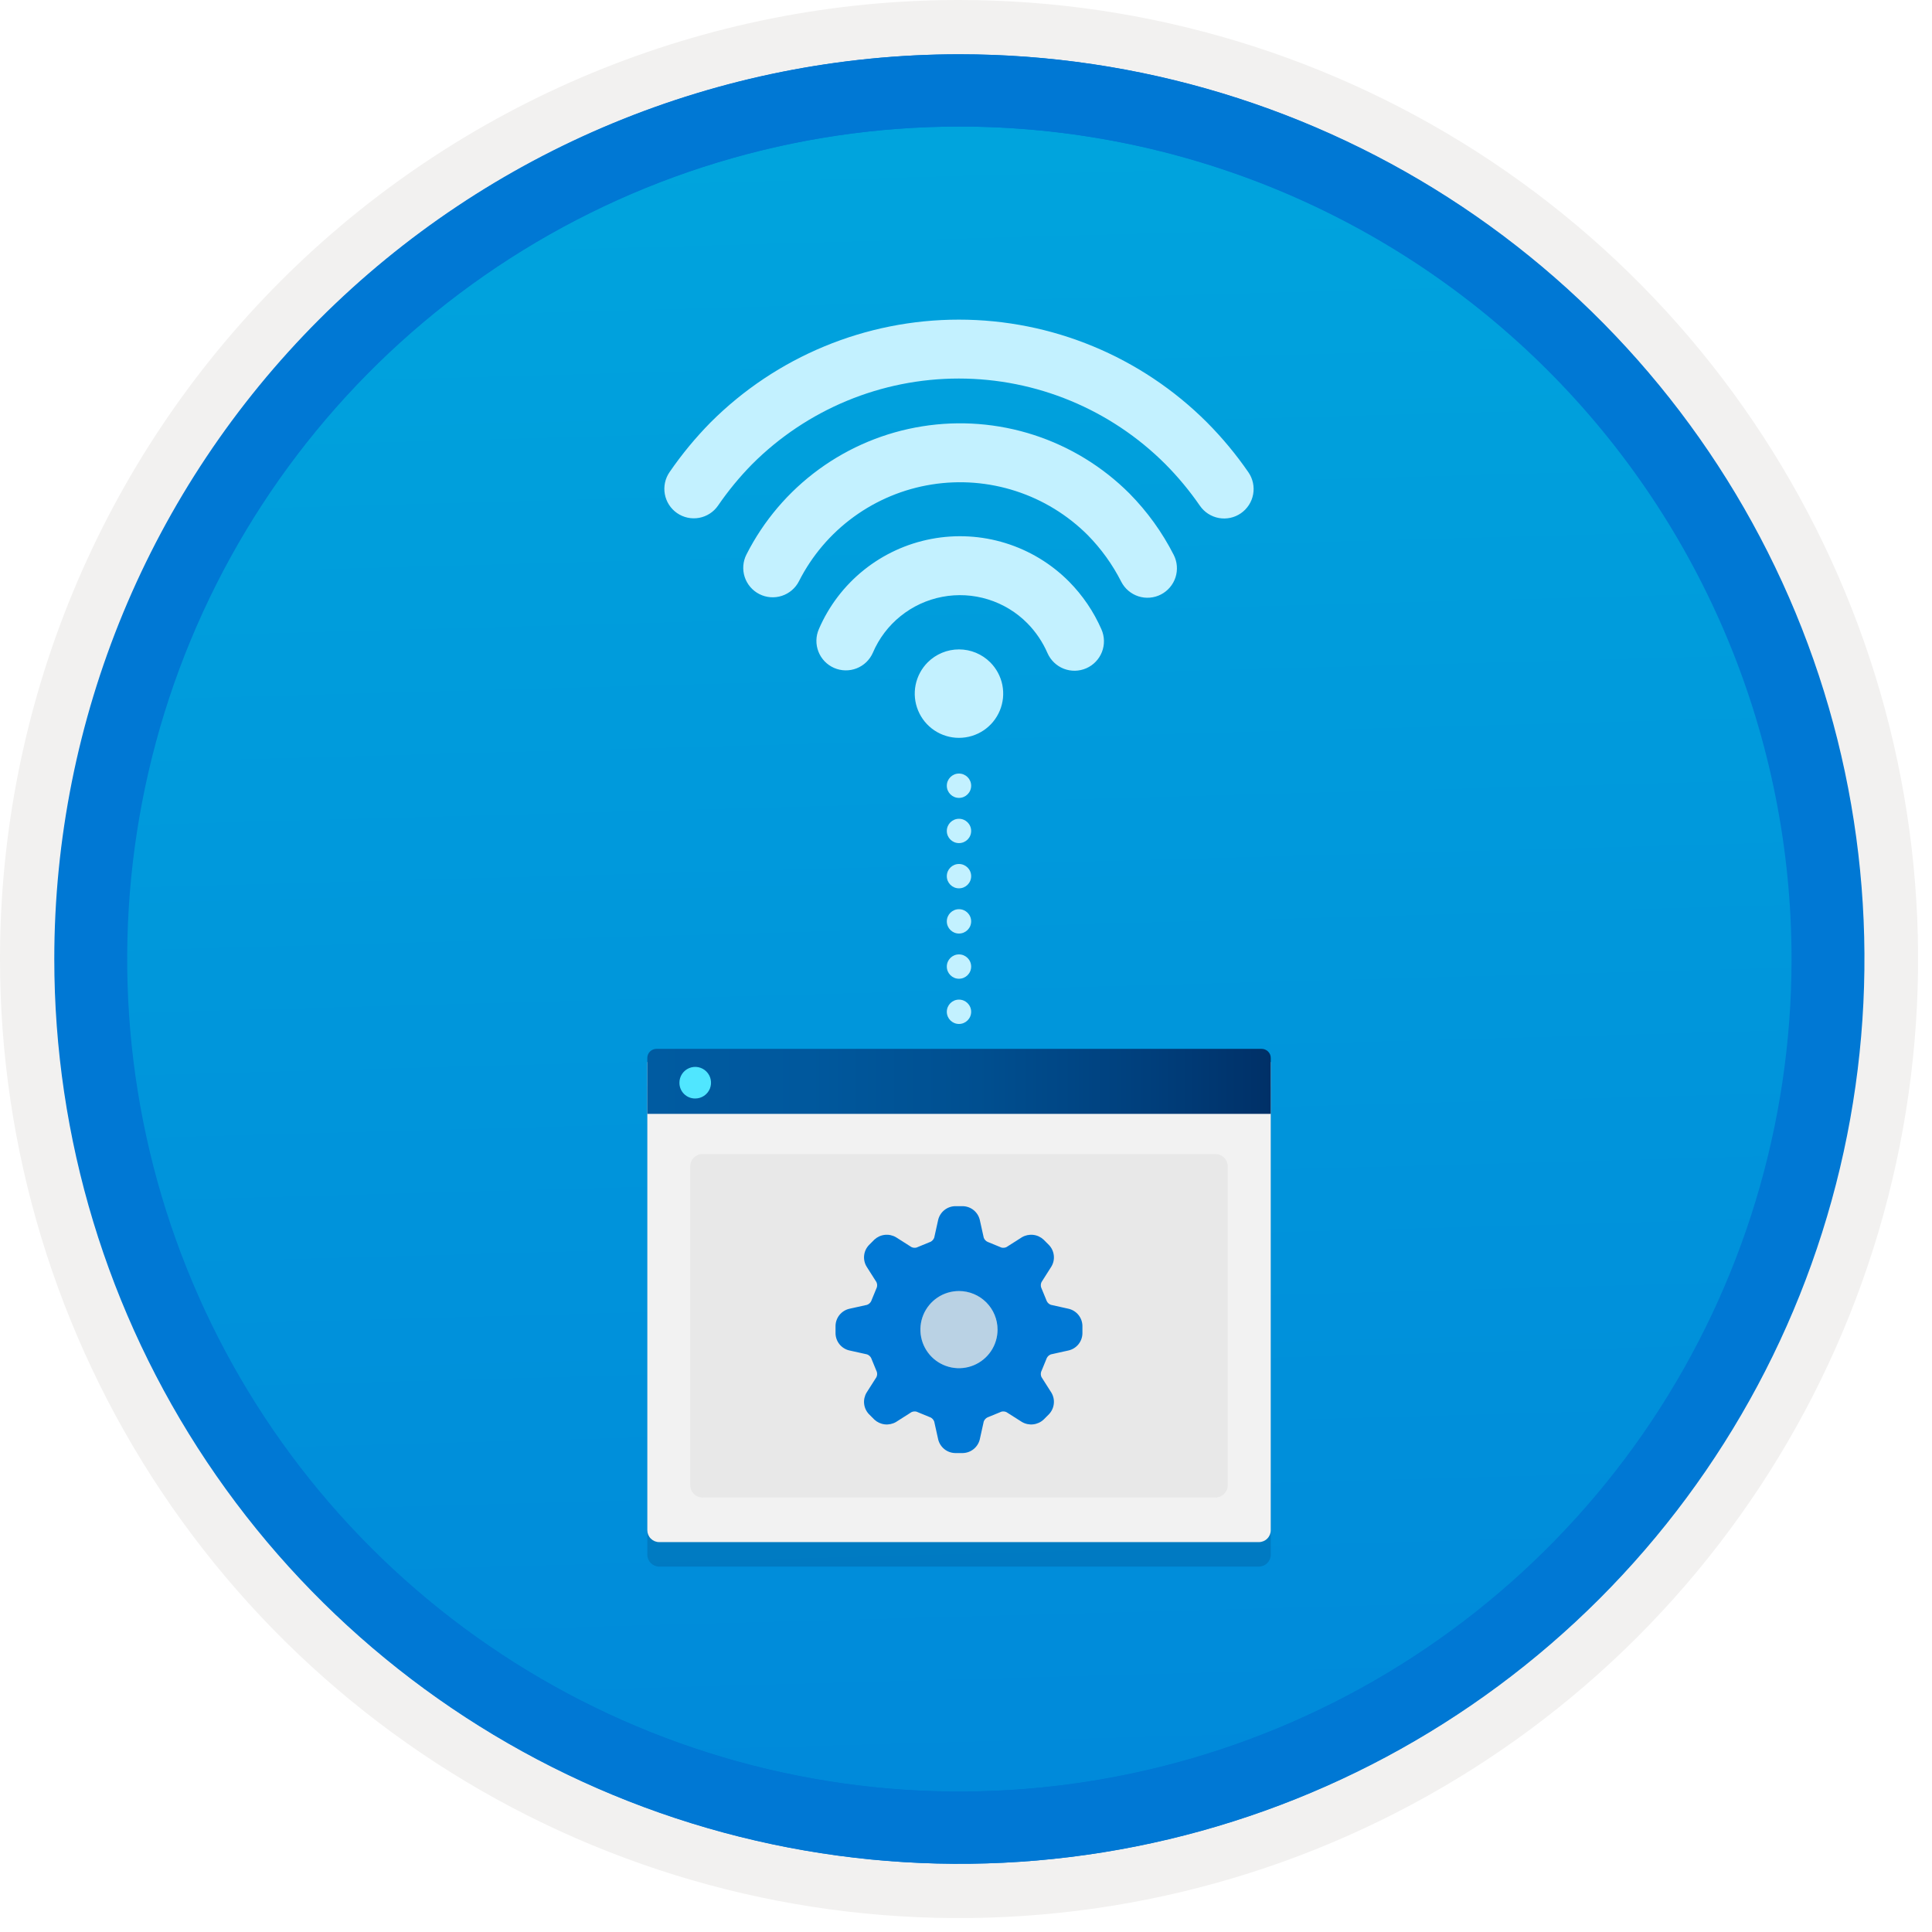 <svg width="100" height="100" viewBox="0 0 100 100" fill="none" xmlns="http://www.w3.org/2000/svg">
<g clip-path="url(#clip0_927_705)">
<path d="M49.64 96.45C40.382 96.45 31.332 93.705 23.634 88.561C15.936 83.418 9.936 76.107 6.393 67.553C2.85 59 1.923 49.588 3.73 40.508C5.536 31.428 9.994 23.087 16.54 16.54C23.087 9.994 31.428 5.536 40.508 3.729C49.588 1.923 59 2.85 67.553 6.393C76.107 9.936 83.418 15.936 88.561 23.634C93.705 31.332 96.45 40.382 96.45 49.64C96.451 55.787 95.24 61.874 92.888 67.554C90.535 73.233 87.088 78.394 82.741 82.741C78.394 87.087 73.234 90.535 67.554 92.888C61.875 95.24 55.787 96.45 49.64 96.45V96.45Z" fill="url(#paint0_linear_927_705)"/>
<path fill-rule="evenodd" clip-rule="evenodd" d="M95.54 49.64C95.54 58.718 92.848 67.593 87.805 75.141C82.761 82.689 75.592 88.572 67.205 92.046C58.818 95.52 49.589 96.429 40.685 94.658C31.782 92.887 23.603 88.515 17.184 82.096C10.765 75.677 6.393 67.498 4.622 58.595C2.851 49.691 3.76 40.462 7.234 32.075C10.708 23.688 16.591 16.519 24.139 11.476C31.688 6.432 40.562 3.74 49.64 3.74C55.668 3.74 61.636 4.927 67.205 7.234C72.774 9.541 77.834 12.921 82.096 17.184C86.359 21.446 89.739 26.506 92.046 32.075C94.353 37.644 95.54 43.612 95.54 49.64V49.64ZM49.64 3.62732e-07C59.458 3.62732e-07 69.055 2.911 77.219 8.366C85.382 13.82 91.744 21.573 95.501 30.644C99.258 39.714 100.242 49.695 98.326 59.324C96.411 68.954 91.683 77.799 84.741 84.741C77.799 91.683 68.954 96.411 59.324 98.326C49.695 100.242 39.714 99.258 30.644 95.501C21.573 91.744 13.82 85.382 8.366 77.219C2.911 69.055 3.62732e-07 59.458 3.62732e-07 49.64C-0.001 43.121 1.283 36.666 3.777 30.643C6.271 24.62 9.928 19.147 14.537 14.537C19.147 9.928 24.62 6.271 30.643 3.777C36.666 1.283 43.121 -0.001 49.64 3.62732e-07V3.62732e-07Z" fill="#F2F1F0"/>
<path fill-rule="evenodd" clip-rule="evenodd" d="M92.73 49.64C92.73 58.163 90.202 66.493 85.468 73.58C80.733 80.666 74.003 86.189 66.129 89.45C58.256 92.711 49.592 93.565 41.233 91.902C32.874 90.24 25.197 86.136 19.17 80.109C13.144 74.083 9.04 66.405 7.378 58.047C5.715 49.688 6.568 41.024 9.83 33.15C13.091 25.277 18.614 18.547 25.7 13.812C32.786 9.077 41.117 6.55 49.64 6.55C55.298 6.55 60.902 7.664 66.13 9.829C71.358 11.995 76.108 15.169 80.11 19.17C84.111 23.171 87.285 27.922 89.45 33.15C91.616 38.378 92.73 43.981 92.73 49.64V49.64ZM49.64 2.81C58.902 2.81 67.956 5.557 75.657 10.702C83.358 15.848 89.36 23.162 92.905 31.719C96.449 40.276 97.377 49.692 95.57 58.776C93.763 67.86 89.303 76.205 82.753 82.754C76.204 89.303 67.86 93.763 58.776 95.57C49.691 97.377 40.276 96.45 31.718 92.905C23.161 89.361 15.848 83.359 10.702 75.657C5.556 67.956 2.81 58.902 2.81 49.64C2.811 37.22 7.745 25.31 16.527 16.528C25.309 7.745 37.22 2.811 49.64 2.81V2.81Z" fill="#0078D4"/>
<path fill-rule="evenodd" clip-rule="evenodd" d="M92.764 49.64C92.764 58.163 90.237 66.493 85.502 73.58C80.767 80.666 74.037 86.189 66.164 89.45C58.29 92.711 49.626 93.565 41.267 91.902C32.909 90.24 25.231 86.136 19.204 80.109C13.178 74.083 9.074 66.405 7.412 58.047C5.749 49.688 6.602 41.024 9.864 33.15C13.125 25.277 18.648 18.547 25.734 13.812C32.82 9.077 41.151 6.55 49.674 6.55C55.333 6.55 60.936 7.664 66.164 9.829C71.392 11.995 76.142 15.169 80.144 19.17C84.145 23.171 87.319 27.922 89.484 33.15C91.65 38.378 92.764 43.981 92.764 49.64V49.64ZM49.674 2.81C58.936 2.81 67.99 5.557 75.691 10.702C83.392 15.848 89.395 23.162 92.939 31.719C96.484 40.276 97.411 49.692 95.604 58.776C93.797 67.86 89.337 76.205 82.788 82.754C76.238 89.303 67.894 93.763 58.81 95.57C49.726 97.377 40.31 96.45 31.753 92.905C23.196 89.361 15.882 83.359 10.736 75.657C5.59 67.956 2.844 58.902 2.844 49.64C2.845 37.22 7.779 25.31 16.561 16.528C25.343 7.745 37.254 2.811 49.674 2.81V2.81Z" fill="#0078D4"/>
<path opacity="0.2" d="M34.12 81.086H65.159C65.322 81.086 65.478 81.021 65.593 80.906C65.709 80.79 65.774 80.634 65.774 80.471V56.238H33.505V80.471C33.505 80.634 33.57 80.79 33.686 80.906C33.801 81.021 33.957 81.086 34.12 81.086Z" fill="#003067"/>
<path d="M34.12 79.819H65.159C65.322 79.819 65.478 79.754 65.593 79.638C65.709 79.523 65.774 79.367 65.774 79.204V54.971H33.505V79.204C33.505 79.367 33.57 79.523 33.686 79.638C33.801 79.754 33.957 79.819 34.12 79.819V79.819Z" fill="#F2F2F2"/>
<path d="M33.505 57.653H65.774V54.761C65.774 54.699 65.762 54.637 65.739 54.58C65.715 54.523 65.68 54.471 65.636 54.427C65.593 54.383 65.54 54.348 65.483 54.325C65.426 54.301 65.364 54.289 65.302 54.289H33.977C33.915 54.289 33.853 54.301 33.796 54.325C33.739 54.348 33.687 54.383 33.643 54.427C33.599 54.471 33.564 54.523 33.541 54.58C33.517 54.637 33.505 54.699 33.505 54.761V57.653Z" fill="url(#paint1_linear_927_705)"/>
<path d="M35.987 56.858C36.149 56.858 36.307 56.809 36.441 56.719C36.576 56.629 36.68 56.501 36.742 56.351C36.803 56.201 36.819 56.037 36.786 55.878C36.755 55.72 36.676 55.574 36.561 55.46C36.447 55.346 36.301 55.269 36.142 55.237C35.983 55.206 35.819 55.223 35.669 55.285C35.52 55.348 35.393 55.453 35.303 55.588C35.214 55.723 35.166 55.881 35.167 56.043C35.166 56.151 35.187 56.257 35.228 56.357C35.269 56.457 35.329 56.547 35.406 56.623C35.482 56.699 35.573 56.759 35.673 56.799C35.773 56.84 35.88 56.86 35.987 56.858V56.858Z" fill="#50E6FF"/>
<path d="M62.914 59.735H36.359C36.009 59.735 35.726 60.019 35.726 60.369V76.876C35.726 77.226 36.009 77.51 36.359 77.51H62.914C63.264 77.51 63.547 77.226 63.547 76.876V60.369C63.547 60.019 63.264 59.735 62.914 59.735Z" fill="#E8E8E8"/>
<path d="M51.633 68.82C51.633 69.216 51.516 69.602 51.297 69.93C51.077 70.258 50.766 70.514 50.401 70.665C50.036 70.817 49.634 70.856 49.247 70.779C48.859 70.702 48.504 70.512 48.224 70.233C47.945 69.953 47.755 69.597 47.678 69.21C47.601 68.823 47.641 68.421 47.792 68.056C47.943 67.692 48.199 67.38 48.527 67.16C48.855 66.941 49.242 66.824 49.636 66.824C50.166 66.824 50.673 67.035 51.048 67.409C51.422 67.784 51.633 68.291 51.633 68.82V68.82ZM55.324 67.745L54.395 67.538C54.299 67.504 54.221 67.432 54.177 67.34C54.174 67.329 54.17 67.32 54.166 67.31L53.91 66.687L53.895 66.655C53.86 66.56 53.865 66.454 53.908 66.362L54.418 65.559C54.523 65.386 54.568 65.182 54.545 64.981C54.523 64.779 54.436 64.591 54.296 64.444L54.014 64.161C53.865 64.024 53.677 63.938 53.476 63.916C53.275 63.894 53.072 63.937 52.898 64.038L52.095 64.549C52.043 64.575 51.987 64.587 51.929 64.585C51.886 64.587 51.842 64.579 51.802 64.562C51.791 64.556 51.781 64.552 51.77 64.547L51.147 64.291C51.138 64.287 51.127 64.283 51.117 64.28C51.025 64.236 50.953 64.158 50.918 64.062L50.712 63.133C50.663 62.937 50.551 62.761 50.393 62.634C50.234 62.507 50.039 62.436 49.836 62.431H49.437C49.234 62.436 49.039 62.507 48.88 62.634C48.722 62.761 48.61 62.936 48.561 63.133L48.355 64.062C48.319 64.158 48.248 64.236 48.156 64.28L48.126 64.291L47.503 64.547C47.492 64.552 47.481 64.556 47.471 64.562C47.431 64.579 47.387 64.587 47.343 64.585C47.286 64.587 47.229 64.575 47.178 64.549L46.375 64.039C46.201 63.937 45.998 63.894 45.797 63.916C45.596 63.938 45.408 64.024 45.259 64.161L44.977 64.444C44.837 64.591 44.749 64.779 44.727 64.981C44.705 65.183 44.75 65.386 44.855 65.56L45.365 66.362C45.408 66.454 45.413 66.559 45.378 66.655C45.373 66.665 45.367 66.676 45.363 66.687L45.107 67.31L45.096 67.34C45.052 67.432 44.974 67.504 44.878 67.539L43.949 67.745C43.752 67.794 43.577 67.906 43.45 68.064C43.323 68.223 43.252 68.418 43.247 68.621V69.02C43.252 69.223 43.323 69.418 43.45 69.577C43.577 69.735 43.752 69.847 43.949 69.896L44.878 70.102C44.974 70.137 45.052 70.209 45.096 70.301L45.107 70.331L45.363 70.954C45.367 70.965 45.372 70.975 45.378 70.986C45.413 71.081 45.408 71.187 45.365 71.279L44.854 72.081C44.75 72.255 44.705 72.459 44.727 72.66C44.749 72.862 44.837 73.051 44.977 73.198L45.259 73.48C45.408 73.617 45.596 73.703 45.797 73.725C45.998 73.747 46.201 73.704 46.376 73.603L47.178 73.092C47.229 73.066 47.286 73.054 47.343 73.056C47.387 73.054 47.431 73.062 47.471 73.079C47.481 73.084 47.492 73.089 47.503 73.094L48.125 73.35L48.156 73.361C48.248 73.405 48.319 73.483 48.355 73.579L48.561 74.508C48.61 74.705 48.722 74.88 48.88 75.007C49.038 75.134 49.234 75.205 49.437 75.21H49.836C50.039 75.205 50.234 75.134 50.392 75.007C50.551 74.88 50.663 74.704 50.712 74.508L50.918 73.579C50.953 73.483 51.025 73.405 51.117 73.361L51.147 73.35L51.77 73.094C51.781 73.089 51.791 73.084 51.802 73.079C51.842 73.062 51.886 73.054 51.929 73.056C51.986 73.054 52.043 73.066 52.094 73.092L52.897 73.602C53.072 73.704 53.275 73.747 53.475 73.725C53.676 73.703 53.865 73.617 54.014 73.48L54.296 73.198C54.436 73.051 54.523 72.862 54.545 72.66C54.568 72.459 54.523 72.255 54.418 72.081L53.908 71.279C53.886 71.233 53.874 71.184 53.872 71.134C53.87 71.084 53.878 71.033 53.895 70.986L53.91 70.954L54.166 70.331C54.17 70.322 54.174 70.312 54.177 70.301C54.221 70.209 54.299 70.137 54.395 70.102L55.323 69.896C55.52 69.847 55.696 69.735 55.823 69.577C55.95 69.418 56.021 69.223 56.026 69.02V68.621C56.021 68.418 55.95 68.223 55.823 68.064C55.696 67.906 55.52 67.794 55.324 67.745V67.745Z" fill="#0078D4"/>
<path opacity="0.2" d="M51.633 68.82C51.633 69.215 51.516 69.602 51.297 69.93C51.077 70.258 50.766 70.514 50.401 70.665C50.036 70.817 49.634 70.856 49.247 70.779C48.86 70.702 48.504 70.512 48.224 70.233C47.945 69.953 47.755 69.597 47.678 69.21C47.601 68.823 47.641 68.421 47.792 68.056C47.943 67.692 48.199 67.38 48.527 67.16C48.855 66.941 49.242 66.824 49.636 66.824C50.166 66.824 50.673 67.035 51.048 67.409C51.422 67.784 51.633 68.291 51.633 68.82V68.82Z" fill="#0078D4"/>
<path d="M49.636 41.299C49.984 41.299 50.267 41.017 50.267 40.669C50.267 40.322 49.984 40.039 49.636 40.039C49.289 40.039 49.007 40.322 49.007 40.669C49.007 41.017 49.289 41.299 49.636 41.299Z" fill="#C3F1FF"/>
<path d="M49.636 43.639C49.984 43.639 50.267 43.358 50.267 43.01C50.267 42.662 49.984 42.38 49.636 42.38C49.289 42.38 49.007 42.662 49.007 43.01C49.007 43.358 49.289 43.639 49.636 43.639Z" fill="#C3F1FF"/>
<path d="M49.636 45.98C49.984 45.98 50.267 45.698 50.267 45.35C50.267 45.002 49.984 44.72 49.636 44.72C49.289 44.72 49.007 45.002 49.007 45.35C49.007 45.698 49.289 45.98 49.636 45.98Z" fill="#C3F1FF"/>
<path d="M49.636 48.32C49.984 48.32 50.267 48.038 50.267 47.69C50.267 47.342 49.984 47.06 49.636 47.06C49.289 47.06 49.007 47.342 49.007 47.69C49.007 48.038 49.289 48.32 49.636 48.32Z" fill="#C3F1FF"/>
<path d="M49.636 50.66C49.984 50.66 50.267 50.378 50.267 50.03C50.267 49.682 49.984 49.4 49.636 49.4C49.289 49.4 49.007 49.682 49.007 50.03C49.007 50.378 49.289 50.66 49.636 50.66Z" fill="#C3F1FF"/>
<path d="M49.636 53C49.984 53 50.267 52.718 50.267 52.37C50.267 52.022 49.984 51.74 49.636 51.74C49.289 51.74 49.007 52.022 49.007 52.37C49.007 52.718 49.289 53 49.636 53Z" fill="#C3F1FF"/>
<path d="M58.458 25.541C59.381 26.476 60.155 27.548 60.751 28.72C60.935 29.08 60.968 29.499 60.844 29.884C60.719 30.268 60.447 30.588 60.087 30.772C59.727 30.956 59.309 30.99 58.924 30.866C58.539 30.741 58.219 30.469 58.035 30.109C57.584 29.221 56.999 28.407 56.301 27.697C55.256 26.654 53.98 25.872 52.575 25.417C51.171 24.962 49.679 24.845 48.221 25.078C46.763 25.31 45.381 25.885 44.188 26.754C42.994 27.623 42.024 28.763 41.356 30.08C41.174 30.441 40.855 30.714 40.471 30.84C40.087 30.966 39.668 30.935 39.307 30.752C38.946 30.57 38.672 30.251 38.546 29.867C38.42 29.483 38.452 29.064 38.635 28.703C39.52 26.956 40.807 25.444 42.389 24.29C43.972 23.137 45.805 22.374 47.739 22.066C49.673 21.757 51.653 21.911 53.516 22.515C55.379 23.119 57.072 24.156 58.458 25.541L58.458 25.541ZM55.333 30.103C56.04 30.818 56.61 31.658 57.012 32.58C57.093 32.764 57.136 32.961 57.14 33.161C57.144 33.361 57.109 33.561 57.036 33.747C56.963 33.934 56.854 34.104 56.715 34.248C56.577 34.393 56.411 34.509 56.227 34.589C56.044 34.669 55.846 34.713 55.646 34.717C55.446 34.721 55.247 34.686 55.06 34.613C54.874 34.54 54.703 34.431 54.559 34.292C54.415 34.154 54.299 33.988 54.218 33.804C53.968 33.23 53.615 32.706 53.176 32.26C52.61 31.688 51.913 31.264 51.144 31.026C50.376 30.787 49.561 30.741 48.771 30.892C47.981 31.042 47.24 31.385 46.614 31.89C45.987 32.394 45.495 33.045 45.179 33.785C45.099 33.968 44.983 34.134 44.839 34.273C44.694 34.412 44.524 34.521 44.337 34.594C44.151 34.667 43.952 34.702 43.752 34.698C43.551 34.694 43.354 34.651 43.171 34.571C42.987 34.49 42.821 34.375 42.682 34.23C42.544 34.086 42.435 33.916 42.362 33.729C42.289 33.543 42.253 33.344 42.257 33.143C42.261 32.943 42.304 32.746 42.385 32.562C42.899 31.367 43.699 30.317 44.714 29.503C45.729 28.69 46.928 28.137 48.206 27.895C49.484 27.652 50.802 27.726 52.044 28.111C53.287 28.496 54.416 29.18 55.333 30.103H55.333ZM62.476 21.866C63.265 22.66 63.982 23.523 64.617 24.445C64.847 24.778 64.935 25.189 64.862 25.587C64.789 25.985 64.561 26.337 64.228 26.567C63.895 26.797 63.485 26.885 63.087 26.812C62.689 26.739 62.337 26.511 62.107 26.178C61.576 25.408 60.978 24.686 60.319 24.023C57.483 21.187 53.637 19.593 49.627 19.593C45.616 19.593 41.77 21.187 38.934 24.023C38.282 24.686 37.69 25.405 37.164 26.172C36.934 26.505 36.581 26.732 36.183 26.804C35.785 26.876 35.374 26.787 35.042 26.556C34.71 26.325 34.483 25.972 34.411 25.574C34.339 25.176 34.428 24.766 34.658 24.434C35.288 23.517 35.997 22.658 36.777 21.866C40.185 18.458 44.807 16.544 49.627 16.544C54.446 16.543 59.068 18.458 62.476 21.866L62.476 21.866ZM51.255 34.283C51.575 34.604 51.793 35.011 51.882 35.456C51.97 35.9 51.925 36.36 51.751 36.778C51.578 37.196 51.285 37.554 50.908 37.806C50.532 38.057 50.089 38.191 49.636 38.191C49.184 38.191 48.741 38.057 48.365 37.806C47.988 37.554 47.695 37.196 47.522 36.778C47.348 36.36 47.303 35.9 47.391 35.456C47.48 35.011 47.698 34.604 48.018 34.283C48.23 34.071 48.483 33.902 48.761 33.787C49.038 33.672 49.336 33.613 49.636 33.613C49.937 33.613 50.235 33.672 50.513 33.787C50.79 33.902 51.043 34.071 51.255 34.283Z" fill="#C3F1FF"/>
</g>
<defs>
<linearGradient id="paint0_linear_927_705" x1="47.87" y1="-15.153" x2="51.852" y2="130.615" gradientUnits="userSpaceOnUse">
<stop stop-color="#00ABDE"/>
<stop offset="1" stop-color="#007ED8"/>
</linearGradient>
<linearGradient id="paint1_linear_927_705" x1="33.505" y1="55.971" x2="65.832" y2="55.971" gradientUnits="userSpaceOnUse">
<stop stop-color="#005BA1"/>
<stop offset="0.26" stop-color="#00589D"/>
<stop offset="0.53" stop-color="#004F90"/>
<stop offset="0.8" stop-color="#003F7C"/>
<stop offset="1" stop-color="#003067"/>
</linearGradient>
<clipPath id="clip0_927_705">
<rect width="99.28" height="99.28" fill="white"/>
</clipPath>
</defs>
</svg>

